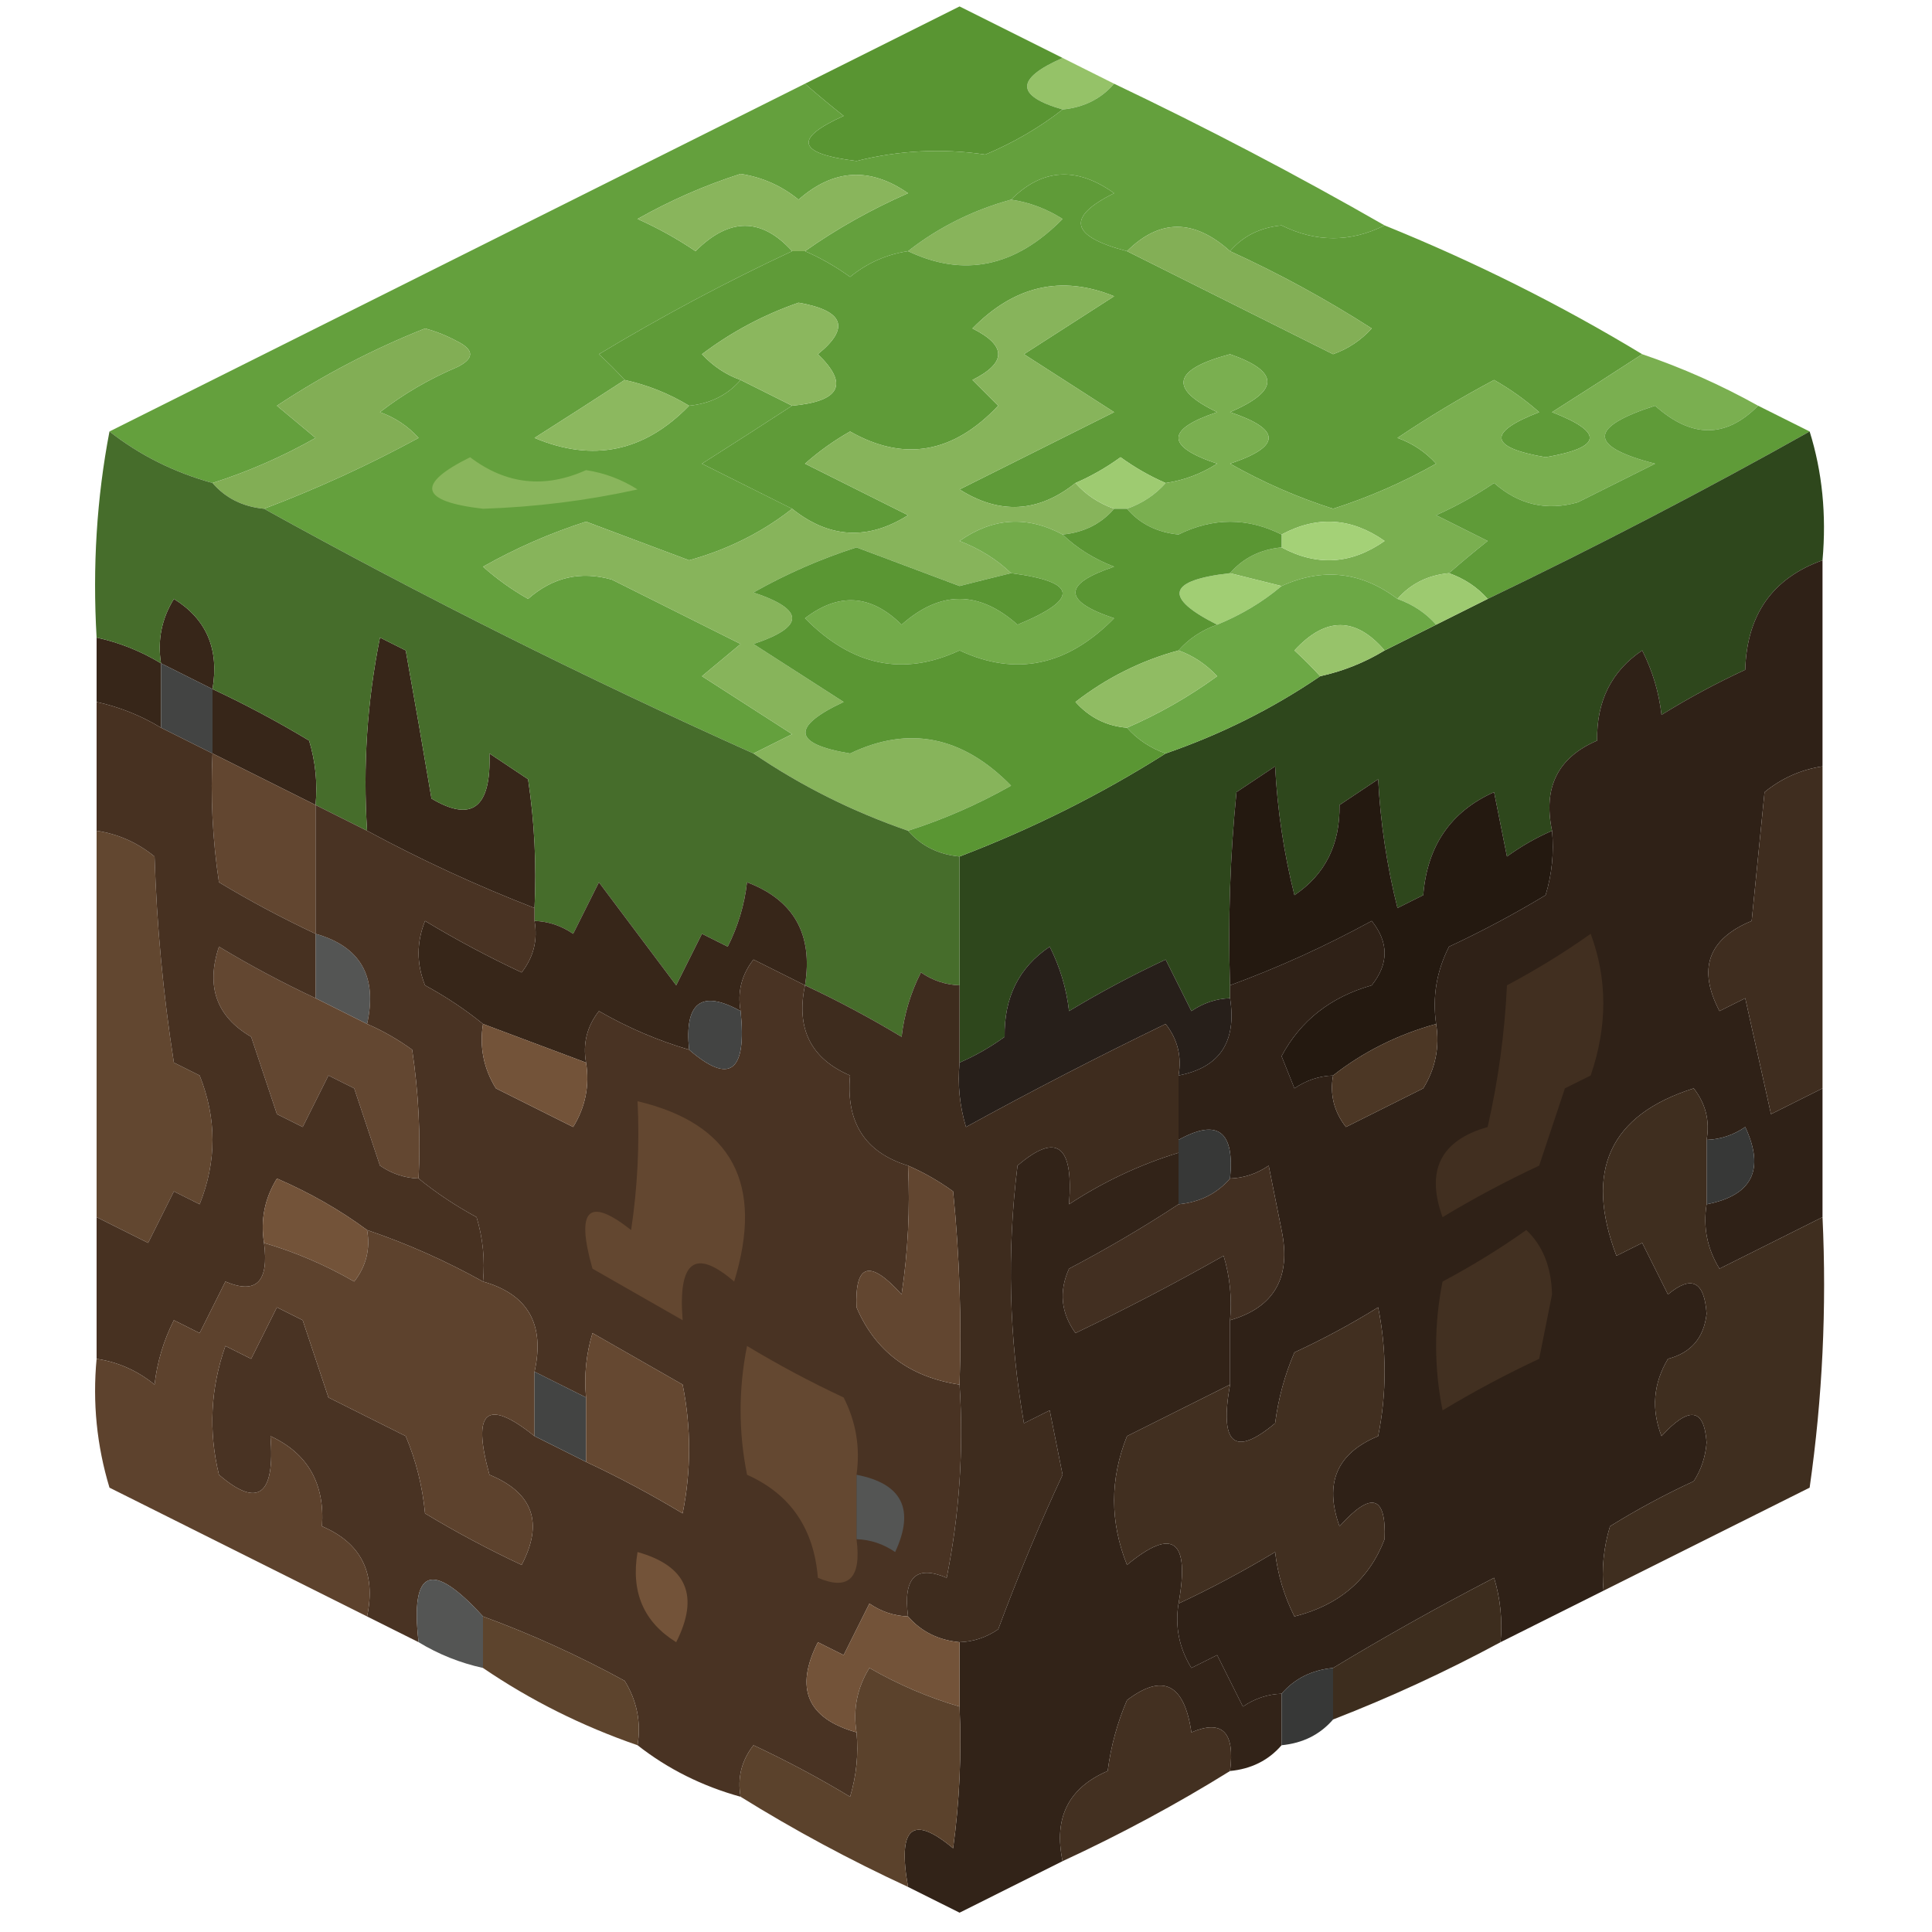 <?xml version="1.0" encoding="UTF-8"?>
<!DOCTYPE svg PUBLIC "-//W3C//DTD SVG 1.1//EN" "http://www.w3.org/Graphics/SVG/1.1/DTD/svg11.dtd">
<svg xmlns="http://www.w3.org/2000/svg" version="1.1" width="150px" height="150px" style="shape-rendering:geometricPrecision; text-rendering:geometricPrecision; image-rendering:optimizeQuality; fill-rule:evenodd; clip-rule:evenodd" xmlns:xlink="http://www.w3.org/1999/xlink">
<g><path style="opacity:1" fill="#95c268" d="M 82.5,4.5 C 83.833,5.167 85.167,5.833 86.5,6.5C 85.486,7.674 84.153,8.34 82.5,8.5C 78.832,7.443 78.832,6.109 82.5,4.5 Z"/></g>
<g><path style="opacity:1" fill="#599532" d="M 82.5,4.5 C 78.832,6.109 78.832,7.443 82.5,8.5C 80.727,9.892 78.727,11.059 76.5,12C 73.15,11.501 69.817,11.668 66.5,12.5C 61.904,11.938 61.57,10.771 65.5,9C 64.429,8.148 63.429,7.315 62.5,6.5C 66.473,4.513 70.473,2.513 74.5,0.5C 77.193,1.847 79.86,3.18 82.5,4.5 Z"/></g>
<g><path style="opacity:1" fill="#88b45b" d="M 78.5,15.5 C 79.922,15.709 81.255,16.209 82.5,17C 78.832,20.73 74.832,21.564 70.5,19.5C 72.849,17.659 75.515,16.326 78.5,15.5 Z"/></g>
<g><path style="opacity:1" fill="#64a03d" d="M 62.5,6.5 C 63.429,7.315 64.429,8.148 65.5,9C 61.57,10.771 61.904,11.938 66.5,12.5C 69.817,11.668 73.15,11.501 76.5,12C 78.727,11.059 80.727,9.892 82.5,8.5C 84.153,8.34 85.486,7.674 86.5,6.5C 93.692,9.928 100.692,13.595 107.5,17.5C 104.853,18.824 102.186,18.824 99.5,17.5C 97.829,17.668 96.496,18.335 95.5,19.5C 92.704,16.982 90.037,16.982 87.5,19.5C 83.089,18.353 82.755,16.853 86.5,15C 83.587,12.909 80.92,13.076 78.5,15.5C 75.515,16.326 72.849,17.659 70.5,19.5C 68.83,19.751 67.33,20.418 66,21.5C 64.887,20.695 63.721,20.028 62.5,19.5C 64.942,17.774 67.609,16.274 70.5,15C 67.54,12.948 64.707,13.114 62,15.5C 60.687,14.427 59.187,13.761 57.5,13.5C 54.721,14.389 52.055,15.556 49.5,17C 51.081,17.706 52.581,18.54 54,19.5C 56.623,16.876 59.123,16.876 61.5,19.5C 56.368,21.899 51.368,24.566 46.5,27.5C 47.243,28.182 47.909,28.849 48.5,29.5C 46.231,30.976 43.898,32.476 41.5,34C 46.035,35.908 50.035,35.074 53.5,31.5C 55.153,31.34 56.486,30.674 57.5,29.5C 58.833,30.167 60.167,30.833 61.5,31.5C 59.231,32.976 56.898,34.476 54.5,36C 56.86,37.18 59.193,38.347 61.5,39.5C 59.169,41.333 56.502,42.666 53.5,43.5C 50.833,42.5 48.167,41.5 45.5,40.5C 42.721,41.389 40.055,42.556 37.5,44C 38.579,44.956 39.745,45.789 41,46.5C 42.913,44.813 45.08,44.313 47.5,45C 50.833,46.667 54.167,48.333 57.5,50C 56.5,50.833 55.5,51.667 54.5,52.5C 56.833,54 59.167,55.5 61.5,57C 60.473,57.513 59.473,58.013 58.5,58.5C 45.516,52.675 32.849,46.341 20.5,39.5C 24.598,37.952 28.598,36.119 32.5,34C 31.672,33.085 30.672,32.419 29.5,32C 31.336,30.581 33.336,29.414 35.5,28.5C 36.833,27.833 36.833,27.167 35.5,26.5C 34.706,26.069 33.873,25.735 33,25.5C 28.946,27.11 25.113,29.11 21.5,31.5C 22.5,32.333 23.5,33.167 24.5,34C 21.929,35.454 19.262,36.62 16.5,37.5C 13.515,36.674 10.848,35.341 8.5,33.5C 26.5,24.5 44.5,15.5 62.5,6.5 Z"/></g>
<g><path style="opacity:1" fill="#89b55c" d="M 62.5,19.5 C 62.167,19.5 61.833,19.5 61.5,19.5C 59.123,16.876 56.623,16.876 54,19.5C 52.581,18.54 51.081,17.706 49.5,17C 52.055,15.556 54.721,14.389 57.5,13.5C 59.187,13.761 60.687,14.427 62,15.5C 64.707,13.114 67.54,12.948 70.5,15C 67.609,16.274 64.942,17.774 62.5,19.5 Z"/></g>
<g><path style="opacity:1" fill="#82ae55" d="M 20.5,39.5 C 18.847,39.34 17.514,38.674 16.5,37.5C 19.262,36.62 21.929,35.454 24.5,34C 23.5,33.167 22.5,32.333 21.5,31.5C 25.113,29.11 28.946,27.11 33,25.5C 33.873,25.735 34.706,26.069 35.5,26.5C 36.833,27.167 36.833,27.833 35.5,28.5C 33.336,29.414 31.336,30.581 29.5,32C 30.672,32.419 31.672,33.085 32.5,34C 28.598,36.119 24.598,37.952 20.5,39.5 Z"/></g>
<g><path style="opacity:1" fill="#5f9b38" d="M 87.5,19.5 C 92.807,22.153 98.14,24.82 103.5,27.5C 104.672,27.081 105.672,26.415 106.5,25.5C 102.966,23.234 99.3,21.234 95.5,19.5C 96.496,18.335 97.829,17.668 99.5,17.5C 102.186,18.824 104.853,18.824 107.5,17.5C 114.484,20.326 121.151,23.659 127.5,27.5C 125.231,28.976 122.898,30.476 120.5,32C 124.564,33.575 124.397,34.742 120,35.5C 115.603,34.742 115.436,33.575 119.5,32C 118.421,31.044 117.255,30.211 116,29.5C 113.417,30.874 110.917,32.374 108.5,34C 109.672,34.419 110.672,35.085 111.5,36C 108.945,37.444 106.279,38.611 103.5,39.5C 100.721,38.611 98.055,37.444 95.5,36C 99.5,34.667 99.5,33.333 95.5,32C 99.361,30.343 99.361,28.843 95.5,27.5C 91.047,28.682 90.714,30.182 94.5,32C 90.5,33.333 90.5,34.667 94.5,36C 93.255,36.791 91.922,37.291 90.5,37.5C 89.279,36.972 88.113,36.305 87,35.5C 85.887,36.305 84.721,36.972 83.5,37.5C 80.616,39.805 77.616,39.971 74.5,38C 78.5,36 82.5,34 86.5,32C 84.167,30.5 81.833,29 79.5,27.5C 81.833,26 84.167,24.5 86.5,23C 82.422,21.339 78.755,22.172 75.5,25.5C 78.167,26.833 78.167,28.167 75.5,29.5C 76.167,30.167 76.833,30.833 77.5,31.5C 74.008,35.209 70.175,35.876 66,33.5C 64.745,34.211 63.579,35.044 62.5,36C 65.167,37.333 67.833,38.667 70.5,40C 67.384,41.971 64.384,41.805 61.5,39.5C 59.193,38.347 56.86,37.18 54.5,36C 56.898,34.476 59.231,32.976 61.5,31.5C 65.25,31.159 65.916,29.826 63.5,27.5C 66.025,25.451 65.525,24.117 62,23.5C 59.278,24.444 56.778,25.777 54.5,27.5C 55.357,28.425 56.357,29.092 57.5,29.5C 56.486,30.674 55.153,31.34 53.5,31.5C 51.95,30.559 50.284,29.892 48.5,29.5C 47.909,28.849 47.243,28.182 46.5,27.5C 51.368,24.566 56.368,21.899 61.5,19.5C 61.833,19.5 62.167,19.5 62.5,19.5C 63.721,20.028 64.887,20.695 66,21.5C 67.33,20.418 68.83,19.751 70.5,19.5C 74.832,21.564 78.832,20.73 82.5,17C 81.255,16.209 79.922,15.709 78.5,15.5C 80.92,13.076 83.587,12.909 86.5,15C 82.755,16.853 83.089,18.353 87.5,19.5 Z"/></g>
<g><path style="opacity:1" fill="#8bb75e" d="M 61.5,31.5 C 60.167,30.833 58.833,30.167 57.5,29.5C 56.357,29.092 55.357,28.425 54.5,27.5C 56.778,25.777 59.278,24.444 62,23.5C 65.525,24.117 66.025,25.451 63.5,27.5C 65.916,29.826 65.25,31.159 61.5,31.5 Z"/></g>
<g><path style="opacity:1" fill="#83af56" d="M 95.5,19.5 C 99.3,21.234 102.966,23.234 106.5,25.5C 105.672,26.415 104.672,27.081 103.5,27.5C 98.14,24.82 92.807,22.153 87.5,19.5C 90.037,16.982 92.704,16.982 95.5,19.5 Z"/></g>
<g><path style="opacity:1" fill="#8cb85f" d="M 48.5,29.5 C 50.284,29.892 51.95,30.559 53.5,31.5C 50.035,35.074 46.035,35.908 41.5,34C 43.898,32.476 46.231,30.976 48.5,29.5 Z"/></g>
<g><path style="opacity:1" fill="#87b45b" d="M 83.5,37.5 C 84.29,38.401 85.29,39.068 86.5,39.5C 85.486,40.674 84.153,41.34 82.5,41.5C 79.745,40.02 77.078,40.187 74.5,42C 76.066,42.608 77.4,43.441 78.5,44.5C 77.183,44.821 75.849,45.154 74.5,45.5C 71.833,44.5 69.167,43.5 66.5,42.5C 63.721,43.389 61.055,44.556 58.5,46C 62.5,47.333 62.5,48.667 58.5,50C 60.833,51.5 63.167,53 65.5,54.5C 61.393,56.429 61.56,57.763 66,58.5C 70.561,56.315 74.728,57.148 78.5,61C 75.929,62.454 73.262,63.62 70.5,64.5C 66.182,63.008 62.182,61.008 58.5,58.5C 59.473,58.013 60.473,57.513 61.5,57C 59.167,55.5 56.833,54 54.5,52.5C 55.5,51.667 56.5,50.833 57.5,50C 54.167,48.333 50.833,46.667 47.5,45C 45.08,44.313 42.913,44.813 41,46.5C 39.745,45.789 38.579,44.956 37.5,44C 40.055,42.556 42.721,41.389 45.5,40.5C 48.167,41.5 50.833,42.5 53.5,43.5C 56.502,42.666 59.169,41.333 61.5,39.5C 64.384,41.805 67.384,41.971 70.5,40C 67.833,38.667 65.167,37.333 62.5,36C 63.579,35.044 64.745,34.211 66,33.5C 70.175,35.876 74.008,35.209 77.5,31.5C 76.833,30.833 76.167,30.167 75.5,29.5C 78.167,28.167 78.167,26.833 75.5,25.5C 78.755,22.172 82.422,21.339 86.5,23C 84.167,24.5 81.833,26 79.5,27.5C 81.833,29 84.167,30.5 86.5,32C 82.5,34 78.5,36 74.5,38C 77.616,39.971 80.616,39.805 83.5,37.5 Z"/></g>
<g><path style="opacity:1" fill="#9ecb71" d="M 90.5,37.5 C 89.71,38.401 88.71,39.068 87.5,39.5C 87.167,39.5 86.833,39.5 86.5,39.5C 85.29,39.068 84.29,38.401 83.5,37.5C 84.721,36.972 85.887,36.305 87,35.5C 88.113,36.305 89.279,36.972 90.5,37.5 Z"/></g>
<g><path style="opacity:1" fill="#7aaf50" d="M 127.5,27.5 C 130.622,28.561 133.622,29.895 136.5,31.5C 133.997,34.038 131.33,34.038 128.5,31.5C 123.306,33.169 123.306,34.669 128.5,36C 126.5,37 124.5,38 122.5,39C 120.08,39.687 117.913,39.187 116,37.5C 114.581,38.46 113.081,39.294 111.5,40C 112.833,40.667 114.167,41.333 115.5,42C 114.429,42.852 113.429,43.685 112.5,44.5C 110.847,44.66 109.514,45.326 108.5,46.5C 105.694,44.381 102.694,44.048 99.5,45.5C 98.167,45.167 96.833,44.833 95.5,44.5C 96.514,43.326 97.847,42.66 99.5,42.5C 102.255,43.98 104.922,43.813 107.5,42C 104.922,40.187 102.255,40.02 99.5,41.5C 96.853,40.176 94.186,40.176 91.5,41.5C 89.829,41.332 88.496,40.665 87.5,39.5C 88.71,39.068 89.71,38.401 90.5,37.5C 91.922,37.291 93.255,36.791 94.5,36C 90.5,34.667 90.5,33.333 94.5,32C 90.714,30.182 91.047,28.682 95.5,27.5C 99.361,28.843 99.361,30.343 95.5,32C 99.5,33.333 99.5,34.667 95.5,36C 98.055,37.444 100.721,38.611 103.5,39.5C 106.279,38.611 108.945,37.444 111.5,36C 110.672,35.085 109.672,34.419 108.5,34C 110.917,32.374 113.417,30.874 116,29.5C 117.255,30.211 118.421,31.044 119.5,32C 115.436,33.575 115.603,34.742 120,35.5C 124.397,34.742 124.564,33.575 120.5,32C 122.898,30.476 125.231,28.976 127.5,27.5 Z"/></g>
<g><path style="opacity:1" fill="#89b55c" d="M 36.5,35.5 C 39.286,37.611 42.286,37.945 45.5,36.5C 46.938,36.719 48.271,37.219 49.5,38C 45.58,38.866 41.58,39.366 37.5,39.5C 32.599,38.931 32.266,37.597 36.5,35.5 Z"/></g>
<g><path style="opacity:1" fill="#5f9b38" d="M 136.5,31.5 C 137.833,32.167 139.167,32.833 140.5,33.5C 132.358,38.072 124.025,42.405 115.5,46.5C 114.71,45.599 113.71,44.932 112.5,44.5C 113.429,43.685 114.429,42.852 115.5,42C 114.167,41.333 112.833,40.667 111.5,40C 113.081,39.294 114.581,38.46 116,37.5C 117.913,39.187 120.08,39.687 122.5,39C 124.5,38 126.5,37 128.5,36C 123.306,34.669 123.306,33.169 128.5,31.5C 131.33,34.038 133.997,34.038 136.5,31.5 Z"/></g>
<g><path style="opacity:1" fill="#a4d177" d="M 99.5,42.5 C 99.5,42.167 99.5,41.833 99.5,41.5C 102.255,40.02 104.922,40.187 107.5,42C 104.922,43.813 102.255,43.98 99.5,42.5 Z"/></g>
<g><path style="opacity:1" fill="#2e471c" d="M 140.5,33.5 C 141.479,36.625 141.813,39.958 141.5,43.5C 137.624,44.886 135.624,47.719 135.5,52C 133.254,53.039 131.087,54.206 129,55.5C 128.798,53.744 128.298,52.078 127.5,50.5C 125.119,52.098 123.952,54.431 124,57.5C 120.956,58.803 119.789,61.136 120.5,64.5C 119.279,65.028 118.113,65.695 117,66.5C 116.667,64.833 116.333,63.167 116,61.5C 112.642,63 110.809,65.666 110.5,69.5C 109.833,69.833 109.167,70.167 108.5,70.5C 107.676,67.215 107.176,63.882 107,60.5C 106,61.167 105,61.833 104,62.5C 104.048,65.569 102.881,67.902 100.5,69.5C 99.676,66.215 99.176,62.882 99,59.5C 98,60.167 97,60.833 96,61.5C 95.501,66.489 95.334,71.489 95.5,76.5C 95.5,76.833 95.5,77.167 95.5,77.5C 94.417,77.539 93.417,77.873 92.5,78.5C 91.833,77.167 91.167,75.833 90.5,74.5C 87.921,75.706 85.421,77.039 83,78.5C 82.798,76.744 82.298,75.078 81.5,73.5C 79.119,75.098 77.952,77.431 78,80.5C 76.887,81.305 75.721,81.972 74.5,82.5C 74.5,80.5 74.5,78.5 74.5,76.5C 74.5,73.167 74.5,69.833 74.5,66.5C 80.151,64.341 85.484,61.675 90.5,58.5C 94.818,57.008 98.818,55.008 102.5,52.5C 104.284,52.108 105.95,51.441 107.5,50.5C 108.833,49.833 110.167,49.167 111.5,48.5C 112.833,47.833 114.167,47.167 115.5,46.5C 124.025,42.405 132.358,38.072 140.5,33.5 Z"/></g>
<g><path style="opacity:1" fill="#a1ce74" d="M 95.5,44.5 C 96.833,44.833 98.167,45.167 99.5,45.5C 98.035,46.737 96.368,47.737 94.5,48.5C 90.299,46.388 90.633,45.055 95.5,44.5 Z"/></g>
<g><path style="opacity:1" fill="#9dca70" d="M 112.5,44.5 C 113.71,44.932 114.71,45.599 115.5,46.5C 114.167,47.167 112.833,47.833 111.5,48.5C 110.71,47.599 109.71,46.932 108.5,46.5C 109.514,45.326 110.847,44.66 112.5,44.5 Z"/></g>
<g><path style="opacity:1" fill="#372619" d="M 16.5,53.5 C 15.167,52.833 13.833,52.167 12.5,51.5C 12.215,49.712 12.548,48.045 13.5,46.5C 16.029,48.062 17.029,50.396 16.5,53.5 Z"/></g>
<g><path style="opacity:1" fill="#73ab4a" d="M 82.5,41.5 C 83.6,42.559 84.934,43.392 86.5,44C 82.5,45.333 82.5,46.667 86.5,48C 82.86,51.708 78.86,52.542 74.5,50.5C 70.14,52.542 66.14,51.708 62.5,48C 65.127,45.983 67.627,46.15 70,48.5C 73,45.833 76,45.833 79,48.5C 83.832,46.506 83.666,45.173 78.5,44.5C 77.4,43.441 76.066,42.608 74.5,42C 77.078,40.187 79.745,40.02 82.5,41.5 Z"/></g>
<g><path style="opacity:1" fill="#6ca845" d="M 108.5,46.5 C 109.71,46.932 110.71,47.599 111.5,48.5C 110.167,49.167 108.833,49.833 107.5,50.5C 105.247,47.876 102.913,47.876 100.5,50.5C 101.243,51.182 101.909,51.849 102.5,52.5C 98.818,55.008 94.818,57.008 90.5,58.5C 89.29,58.068 88.29,57.401 87.5,56.5C 89.969,55.431 92.302,54.098 94.5,52.5C 93.643,51.575 92.643,50.908 91.5,50.5C 92.29,49.599 93.29,48.932 94.5,48.5C 96.368,47.737 98.035,46.737 99.5,45.5C 102.694,44.048 105.694,44.381 108.5,46.5 Z"/></g>
<g><path style="opacity:1" fill="#97c36a" d="M 107.5,50.5 C 105.95,51.441 104.284,52.108 102.5,52.5C 101.909,51.849 101.243,51.182 100.5,50.5C 102.913,47.876 105.247,47.876 107.5,50.5 Z"/></g>
<g><path style="opacity:1" fill="#372619" d="M 7.5,49.5 C 9.284,49.892 10.95,50.559 12.5,51.5C 12.5,53.167 12.5,54.833 12.5,56.5C 10.95,55.559 9.284,54.892 7.5,54.5C 7.5,52.833 7.5,51.167 7.5,49.5 Z"/></g>
<g><path style="opacity:1" fill="#372619" d="M 41.5,70.5 C 37.042,68.771 32.709,66.771 28.5,64.5C 28.172,59.456 28.506,54.456 29.5,49.5C 30.167,49.833 30.833,50.167 31.5,50.5C 32.197,54.377 32.864,58.21 33.5,62C 36.644,63.875 38.144,62.708 38,58.5C 39,59.167 40,59.833 41,60.5C 41.498,63.817 41.665,67.15 41.5,70.5 Z"/></g>
<g><path style="opacity:1" fill="#434443" d="M 12.5,51.5 C 13.833,52.167 15.167,52.833 16.5,53.5C 16.5,55.167 16.5,56.833 16.5,58.5C 15.167,57.833 13.833,57.167 12.5,56.5C 12.5,54.833 12.5,53.167 12.5,51.5 Z"/></g>
<g><path style="opacity:1" fill="#5a9633" d="M 86.5,39.5 C 86.833,39.5 87.167,39.5 87.5,39.5C 88.496,40.665 89.829,41.332 91.5,41.5C 94.186,40.176 96.853,40.176 99.5,41.5C 99.5,41.833 99.5,42.167 99.5,42.5C 97.847,42.66 96.514,43.326 95.5,44.5C 90.633,45.055 90.299,46.388 94.5,48.5C 93.29,48.932 92.29,49.599 91.5,50.5C 88.577,51.295 85.91,52.628 83.5,54.5C 84.577,55.705 85.91,56.372 87.5,56.5C 88.29,57.401 89.29,58.068 90.5,58.5C 85.484,61.675 80.151,64.341 74.5,66.5C 72.847,66.34 71.514,65.674 70.5,64.5C 73.262,63.62 75.929,62.454 78.5,61C 74.728,57.148 70.561,56.315 66,58.5C 61.56,57.763 61.393,56.429 65.5,54.5C 63.167,53 60.833,51.5 58.5,50C 62.5,48.667 62.5,47.333 58.5,46C 61.055,44.556 63.721,43.389 66.5,42.5C 69.167,43.5 71.833,44.5 74.5,45.5C 75.849,45.154 77.183,44.821 78.5,44.5C 83.666,45.173 83.832,46.506 79,48.5C 76,45.833 73,45.833 70,48.5C 67.627,46.15 65.127,45.983 62.5,48C 66.14,51.708 70.14,52.542 74.5,50.5C 78.86,52.542 82.86,51.708 86.5,48C 82.5,46.667 82.5,45.333 86.5,44C 84.934,43.392 83.6,42.559 82.5,41.5C 84.153,41.34 85.486,40.674 86.5,39.5 Z"/></g>
<g><path style="opacity:1" fill="#90bc63" d="M 91.5,50.5 C 92.643,50.908 93.643,51.575 94.5,52.5C 92.302,54.098 89.969,55.431 87.5,56.5C 85.91,56.372 84.577,55.705 83.5,54.5C 85.91,52.628 88.577,51.295 91.5,50.5 Z"/></g>
<g><path style="opacity:1" fill="#372619" d="M 16.5,53.5 C 19.052,54.694 21.552,56.027 24,57.5C 24.494,59.134 24.66,60.801 24.5,62.5C 21.833,61.167 19.167,59.833 16.5,58.5C 16.5,56.833 16.5,55.167 16.5,53.5 Z"/></g>
<g><path style="opacity:1" fill="#2f2117" d="M 141.5,43.5 C 141.5,48.833 141.5,54.167 141.5,59.5C 139.83,59.751 138.33,60.418 137,61.5C 136.667,64.833 136.333,68.167 136,71.5C 132.619,72.892 131.786,75.225 133.5,78.5C 134.167,78.167 134.833,77.833 135.5,77.5C 136.167,80.5 136.833,83.5 137.5,86.5C 138.86,85.82 140.193,85.153 141.5,84.5C 141.5,87.833 141.5,91.167 141.5,94.5C 138.86,95.82 136.193,97.153 133.5,98.5C 132.548,96.955 132.215,95.288 132.5,93.5C 136.042,92.817 137.042,90.817 135.5,87.5C 134.583,88.127 133.583,88.461 132.5,88.5C 132.762,87.022 132.429,85.689 131.5,84.5C 124.994,86.553 122.994,90.887 125.5,97.5C 126.167,97.167 126.833,96.833 127.5,96.5C 128.167,97.833 128.833,99.167 129.5,100.5C 131.33,98.973 132.33,99.473 132.5,102C 132.291,103.871 131.291,105.038 129.5,105.5C 128.359,107.421 128.192,109.421 129,111.5C 131.15,109.148 132.316,109.315 132.5,112C 132.415,113.107 132.081,114.107 131.5,115C 129.254,116.039 127.087,117.206 125,118.5C 124.506,120.134 124.34,121.801 124.5,123.5C 121.833,124.833 119.167,126.167 116.5,127.5C 116.66,125.801 116.494,124.134 116,122.5C 111.69,124.734 107.524,127.068 103.5,129.5C 101.847,129.66 100.514,130.326 99.5,131.5C 98.417,131.539 97.417,131.873 96.5,132.5C 95.833,131.167 95.167,129.833 94.5,128.5C 93.833,128.833 93.167,129.167 92.5,129.5C 91.548,127.955 91.215,126.288 91.5,124.5C 94.052,123.307 96.552,121.973 99,120.5C 99.202,122.256 99.702,123.922 100.5,125.5C 103.968,124.63 106.302,122.63 107.5,119.5C 107.633,116.093 106.466,115.76 104,118.5C 102.794,115.153 103.794,112.82 107,111.5C 107.667,108.167 107.667,104.833 107,101.5C 104.913,102.794 102.746,103.961 100.5,105C 99.751,106.734 99.251,108.567 99,110.5C 95.836,113.145 94.669,112.145 95.5,107.5C 95.5,105.833 95.5,104.167 95.5,102.5C 98.935,101.511 100.268,99.178 99.5,95.5C 99.167,93.833 98.833,92.167 98.5,90.5C 97.583,91.127 96.583,91.461 95.5,91.5C 95.87,87.814 94.537,86.814 91.5,88.5C 91.5,86.833 91.5,85.167 91.5,83.5C 94.697,82.888 96.031,80.888 95.5,77.5C 95.5,77.167 95.5,76.833 95.5,76.5C 99.264,75.119 102.931,73.453 106.5,71.5C 107.833,73.167 107.833,74.833 106.5,76.5C 103.305,77.409 100.971,79.242 99.5,82C 99.833,82.833 100.167,83.667 100.5,84.5C 101.417,83.873 102.417,83.539 103.5,83.5C 103.238,84.978 103.571,86.311 104.5,87.5C 106.5,86.5 108.5,85.5 110.5,84.5C 111.452,82.955 111.785,81.288 111.5,79.5C 111.201,77.396 111.534,75.396 112.5,73.5C 115.079,72.294 117.579,70.961 120,69.5C 120.494,67.866 120.66,66.199 120.5,64.5C 119.789,61.136 120.956,58.803 124,57.5C 123.952,54.431 125.119,52.098 127.5,50.5C 128.298,52.078 128.798,53.744 129,55.5C 131.087,54.206 133.254,53.039 135.5,52C 135.624,47.719 137.624,44.886 141.5,43.5 Z"/></g>
<g><path style="opacity:1" fill="#466d2b" d="M 8.5,33.5 C 10.848,35.341 13.515,36.674 16.5,37.5C 17.514,38.674 18.847,39.34 20.5,39.5C 32.849,46.341 45.516,52.675 58.5,58.5C 62.182,61.008 66.182,63.008 70.5,64.5C 71.514,65.674 72.847,66.34 74.5,66.5C 74.5,69.833 74.5,73.167 74.5,76.5C 73.417,76.461 72.417,76.127 71.5,75.5C 70.702,77.078 70.202,78.744 70,80.5C 67.552,79.027 65.052,77.694 62.5,76.5C 63.138,72.545 61.638,69.878 58,68.5C 57.798,70.256 57.298,71.922 56.5,73.5C 55.833,73.167 55.167,72.833 54.5,72.5C 53.833,73.833 53.167,75.167 52.5,76.5C 50.5,73.833 48.5,71.167 46.5,68.5C 45.833,69.833 45.167,71.167 44.5,72.5C 43.583,71.873 42.583,71.539 41.5,71.5C 41.5,71.167 41.5,70.833 41.5,70.5C 41.665,67.15 41.498,63.817 41,60.5C 40,59.833 39,59.167 38,58.5C 38.144,62.708 36.644,63.875 33.5,62C 32.864,58.21 32.197,54.377 31.5,50.5C 30.833,50.167 30.167,49.833 29.5,49.5C 28.506,54.456 28.172,59.456 28.5,64.5C 27.167,63.833 25.833,63.167 24.5,62.5C 24.66,60.801 24.494,59.134 24,57.5C 21.552,56.027 19.052,54.694 16.5,53.5C 17.029,50.396 16.029,48.062 13.5,46.5C 12.548,48.045 12.215,49.712 12.5,51.5C 10.95,50.559 9.284,49.892 7.5,49.5C 7.179,43.974 7.512,38.641 8.5,33.5 Z"/></g>
<g><path style="opacity:1" fill="#624630" d="M 16.5,58.5 C 19.167,59.833 21.833,61.167 24.5,62.5C 24.5,65.833 24.5,69.167 24.5,72.5C 21.948,71.306 19.448,69.973 17,68.5C 16.502,65.183 16.335,61.85 16.5,58.5 Z"/></g>
<g><path style="opacity:1" fill="#241910" d="M 120.5,64.5 C 120.66,66.199 120.494,67.866 120,69.5C 117.579,70.961 115.079,72.294 112.5,73.5C 111.534,75.396 111.201,77.396 111.5,79.5C 108.515,80.326 105.849,81.659 103.5,83.5C 102.417,83.539 101.417,83.873 100.5,84.5C 100.167,83.667 99.833,82.833 99.5,82C 100.971,79.242 103.305,77.409 106.5,76.5C 107.833,74.833 107.833,73.167 106.5,71.5C 102.931,73.453 99.264,75.119 95.5,76.5C 95.334,71.489 95.501,66.489 96,61.5C 97,60.833 98,60.167 99,59.5C 99.176,62.882 99.676,66.215 100.5,69.5C 102.881,67.902 104.048,65.569 104,62.5C 105,61.833 106,61.167 107,60.5C 107.176,63.882 107.676,67.215 108.5,70.5C 109.167,70.167 109.833,69.833 110.5,69.5C 110.809,65.666 112.642,63 116,61.5C 116.333,63.167 116.667,64.833 117,66.5C 118.113,65.695 119.279,65.028 120.5,64.5 Z"/></g>
<g><path style="opacity:1" fill="#3f2d1f" d="M 141.5,59.5 C 141.5,67.833 141.5,76.167 141.5,84.5C 140.193,85.153 138.86,85.82 137.5,86.5C 136.833,83.5 136.167,80.5 135.5,77.5C 134.833,77.833 134.167,78.167 133.5,78.5C 131.786,75.225 132.619,72.892 136,71.5C 136.333,68.167 136.667,64.833 137,61.5C 138.33,60.418 139.83,59.751 141.5,59.5 Z"/></g>
<g><path style="opacity:1" fill="#372619" d="M 62.5,76.5 C 61.193,75.847 59.86,75.18 58.5,74.5C 57.571,75.689 57.238,77.022 57.5,78.5C 54.463,76.814 53.13,77.814 53.5,81.5C 51.072,80.788 48.739,79.788 46.5,78.5C 45.571,79.689 45.238,81.022 45.5,82.5C 42.833,81.5 40.167,80.5 37.5,79.5C 36.152,78.399 34.652,77.399 33,76.5C 32.333,74.833 32.333,73.167 33,71.5C 35.421,72.961 37.921,74.294 40.5,75.5C 41.429,74.311 41.762,72.978 41.5,71.5C 42.583,71.539 43.583,71.873 44.5,72.5C 45.167,71.167 45.833,69.833 46.5,68.5C 48.5,71.167 50.5,73.833 52.5,76.5C 53.167,75.167 53.833,73.833 54.5,72.5C 55.167,72.833 55.833,73.167 56.5,73.5C 57.298,71.922 57.798,70.256 58,68.5C 61.638,69.878 63.138,72.545 62.5,76.5 Z"/></g>
<g><path style="opacity:1" fill="#545554" d="M 24.5,72.5 C 27.987,73.483 29.32,75.817 28.5,79.5C 27.167,78.833 25.833,78.167 24.5,77.5C 24.5,75.833 24.5,74.167 24.5,72.5 Z"/></g>
<g><path style="opacity:1" fill="#624730" d="M 7.5,64.5 C 9.17,64.751 10.67,65.418 12,66.5C 12.171,71.864 12.671,77.198 13.5,82.5C 14.167,82.833 14.833,83.167 15.5,83.5C 16.833,86.833 16.833,90.167 15.5,93.5C 14.833,93.167 14.167,92.833 13.5,92.5C 12.833,93.833 12.167,95.167 11.5,96.5C 10.14,95.82 8.807,95.153 7.5,94.5C 7.5,84.5 7.5,74.5 7.5,64.5 Z"/></g>
<g><path style="opacity:1" fill="#493323" d="M 24.5,62.5 C 25.833,63.167 27.167,63.833 28.5,64.5C 32.709,66.771 37.042,68.771 41.5,70.5C 41.5,70.833 41.5,71.167 41.5,71.5C 41.762,72.978 41.429,74.311 40.5,75.5C 37.921,74.294 35.421,72.961 33,71.5C 32.333,73.167 32.333,74.833 33,76.5C 34.652,77.399 36.152,78.399 37.5,79.5C 37.215,81.288 37.548,82.955 38.5,84.5C 40.5,85.5 42.5,86.5 44.5,87.5C 45.452,85.955 45.785,84.288 45.5,82.5C 45.238,81.022 45.571,79.689 46.5,78.5C 48.739,79.788 51.072,80.788 53.5,81.5C 56.657,84.236 57.991,83.236 57.5,78.5C 57.238,77.022 57.571,75.689 58.5,74.5C 59.86,75.18 61.193,75.847 62.5,76.5C 61.789,79.864 62.956,82.197 66,83.5C 65.664,87.144 67.164,89.477 70.5,90.5C 70.665,93.85 70.498,97.183 70,100.5C 67.534,97.76 66.367,98.093 66.5,101.5C 67.958,104.916 70.625,106.916 74.5,107.5C 74.828,112.544 74.494,117.544 73.5,122.5C 71.105,121.477 70.105,122.477 70.5,125.5C 69.417,125.461 68.417,125.127 67.5,124.5C 66.833,125.833 66.167,127.167 65.5,128.5C 64.833,128.167 64.167,127.833 63.5,127.5C 61.68,131.094 62.68,133.428 66.5,134.5C 66.66,136.199 66.493,137.866 66,139.5C 63.579,138.039 61.079,136.706 58.5,135.5C 57.571,136.689 57.238,138.022 57.5,139.5C 54.515,138.674 51.849,137.341 49.5,135.5C 49.785,133.712 49.452,132.045 48.5,130.5C 44.931,128.547 41.264,126.881 37.5,125.5C 33.508,121.111 31.841,121.778 32.5,127.5C 31.167,126.833 29.833,126.167 28.5,125.5C 29.211,122.136 28.044,119.803 25,118.5C 25.225,115.175 23.892,112.842 21,111.5C 21.365,116.108 20.031,117.108 17,114.5C 16.176,111.118 16.343,107.784 17.5,104.5C 18.167,104.833 18.833,105.167 19.5,105.5C 20.167,104.167 20.833,102.833 21.5,101.5C 22.167,101.833 22.833,102.167 23.5,102.5C 24.167,104.5 24.833,106.5 25.5,108.5C 27.5,109.5 29.5,110.5 31.5,111.5C 32.308,113.423 32.808,115.423 33,117.5C 35.421,118.961 37.921,120.294 40.5,121.5C 42.215,118.225 41.381,115.892 38,114.5C 36.619,109.523 37.785,108.523 41.5,111.5C 42.833,112.167 44.167,112.833 45.5,113.5C 48.052,114.693 50.552,116.027 53,117.5C 53.667,114.167 53.667,110.833 53,107.5C 50.667,106.167 48.333,104.833 46,103.5C 45.507,105.134 45.34,106.801 45.5,108.5C 44.167,107.833 42.833,107.167 41.5,106.5C 42.32,102.817 40.987,100.483 37.5,99.5C 37.66,97.801 37.493,96.134 37,94.5C 35.348,93.601 33.848,92.601 32.5,91.5C 32.665,88.15 32.498,84.817 32,81.5C 30.887,80.695 29.721,80.028 28.5,79.5C 29.32,75.817 27.987,73.483 24.5,72.5C 24.5,69.167 24.5,65.833 24.5,62.5 Z"/></g>
<g><path style="opacity:1" fill="#634731" d="M 24.5,77.5 C 25.833,78.167 27.167,78.833 28.5,79.5C 29.721,80.028 30.887,80.695 32,81.5C 32.498,84.817 32.665,88.15 32.5,91.5C 31.417,91.461 30.417,91.127 29.5,90.5C 28.833,88.5 28.167,86.5 27.5,84.5C 26.833,84.167 26.167,83.833 25.5,83.5C 24.833,84.833 24.167,86.167 23.5,87.5C 22.833,87.167 22.167,86.833 21.5,86.5C 20.833,84.5 20.167,82.5 19.5,80.5C 16.807,78.927 15.974,76.593 17,73.5C 19.448,74.973 21.948,76.306 24.5,77.5 Z"/></g>
<g><path style="opacity:1" fill="#434443" d="M 57.5,78.5 C 57.991,83.236 56.657,84.236 53.5,81.5C 53.13,77.814 54.463,76.814 57.5,78.5 Z"/></g>
<g><path style="opacity:1" fill="#412f20" d="M 123.5,72.5 C 124.808,76.019 124.808,79.685 123.5,83.5C 122.833,83.833 122.167,84.167 121.5,84.5C 120.833,86.5 120.167,88.5 119.5,90.5C 116.921,91.706 114.421,93.039 112,94.5C 110.684,90.872 111.851,88.539 115.5,87.5C 116.325,83.878 116.825,80.211 117,76.5C 119.314,75.267 121.481,73.933 123.5,72.5 Z"/></g>
<g><path style="opacity:1" fill="#271f1a" d="M 95.5,77.5 C 96.031,80.888 94.697,82.888 91.5,83.5C 91.762,82.022 91.429,80.689 90.5,79.5C 85.255,82.039 80.088,84.706 75,87.5C 74.507,85.866 74.34,84.199 74.5,82.5C 75.721,81.972 76.887,81.305 78,80.5C 77.952,77.431 79.119,75.098 81.5,73.5C 82.298,75.078 82.798,76.744 83,78.5C 85.421,77.039 87.921,75.706 90.5,74.5C 91.167,75.833 91.833,77.167 92.5,78.5C 93.417,77.873 94.417,77.539 95.5,77.5 Z"/></g>
<g><path style="opacity:1" fill="#735339" d="M 37.5,79.5 C 40.167,80.5 42.833,81.5 45.5,82.5C 45.785,84.288 45.452,85.955 44.5,87.5C 42.5,86.5 40.5,85.5 38.5,84.5C 37.548,82.955 37.215,81.288 37.5,79.5 Z"/></g>
<g><path style="opacity:1" fill="#4c3725" d="M 111.5,79.5 C 111.785,81.288 111.452,82.955 110.5,84.5C 108.5,85.5 106.5,86.5 104.5,87.5C 103.571,86.311 103.238,84.978 103.5,83.5C 105.849,81.659 108.515,80.326 111.5,79.5 Z"/></g>
<g><path style="opacity:1" fill="#473121" d="M 7.5,54.5 C 9.284,54.892 10.95,55.559 12.5,56.5C 13.833,57.167 15.167,57.833 16.5,58.5C 16.335,61.85 16.502,65.183 17,68.5C 19.448,69.973 21.948,71.306 24.5,72.5C 24.5,74.167 24.5,75.833 24.5,77.5C 21.948,76.306 19.448,74.973 17,73.5C 15.974,76.593 16.807,78.927 19.5,80.5C 20.167,82.5 20.833,84.5 21.5,86.5C 22.167,86.833 22.833,87.167 23.5,87.5C 24.167,86.167 24.833,84.833 25.5,83.5C 26.167,83.833 26.833,84.167 27.5,84.5C 28.167,86.5 28.833,88.5 29.5,90.5C 30.417,91.127 31.417,91.461 32.5,91.5C 33.848,92.601 35.348,93.601 37,94.5C 37.493,96.134 37.66,97.801 37.5,99.5C 34.622,97.895 31.622,96.561 28.5,95.5C 26.392,93.941 24.059,92.608 21.5,91.5C 20.548,93.045 20.215,94.712 20.5,96.5C 20.895,99.522 19.895,100.523 17.5,99.5C 16.833,100.833 16.167,102.167 15.5,103.5C 14.833,103.167 14.167,102.833 13.5,102.5C 12.702,104.078 12.202,105.744 12,107.5C 10.67,106.418 9.17,105.751 7.5,105.5C 7.5,101.833 7.5,98.167 7.5,94.5C 8.807,95.153 10.14,95.82 11.5,96.5C 12.167,95.167 12.833,93.833 13.5,92.5C 14.167,92.833 14.833,93.167 15.5,93.5C 16.833,90.167 16.833,86.833 15.5,83.5C 14.833,83.167 14.167,82.833 13.5,82.5C 12.671,77.198 12.171,71.864 12,66.5C 10.67,65.418 9.17,64.751 7.5,64.5C 7.5,61.167 7.5,57.833 7.5,54.5 Z"/></g>
<g><path style="opacity:1" fill="#3e2c1e" d="M 74.5,76.5 C 74.5,78.5 74.5,80.5 74.5,82.5C 74.34,84.199 74.507,85.866 75,87.5C 80.088,84.706 85.255,82.039 90.5,79.5C 91.429,80.689 91.762,82.022 91.5,83.5C 91.5,85.167 91.5,86.833 91.5,88.5C 91.5,88.833 91.5,89.167 91.5,89.5C 88.492,90.42 85.659,91.754 83,93.5C 83.365,88.892 82.031,87.892 79,90.5C 78.169,97.192 78.336,103.858 79.5,110.5C 80.167,110.167 80.833,109.833 81.5,109.5C 81.833,111.167 82.167,112.833 82.5,114.5C 80.721,118.316 79.054,122.316 77.5,126.5C 76.583,127.127 75.583,127.461 74.5,127.5C 72.847,127.34 71.514,126.674 70.5,125.5C 70.105,122.477 71.105,121.477 73.5,122.5C 74.494,117.544 74.828,112.544 74.5,107.5C 74.666,102.489 74.499,97.489 74,92.5C 72.887,91.695 71.721,91.028 70.5,90.5C 67.164,89.477 65.664,87.144 66,83.5C 62.956,82.197 61.789,79.864 62.5,76.5C 65.052,77.694 67.552,79.027 70,80.5C 70.202,78.744 70.702,77.078 71.5,75.5C 72.417,76.127 73.417,76.461 74.5,76.5 Z"/></g>
<g><path style="opacity:1" fill="#373837" d="M 95.5,91.5 C 94.486,92.674 93.153,93.34 91.5,93.5C 91.5,92.167 91.5,90.833 91.5,89.5C 91.5,89.167 91.5,88.833 91.5,88.5C 94.537,86.814 95.87,87.814 95.5,91.5 Z"/></g>
<g><path style="opacity:1" fill="#373837" d="M 132.5,93.5 C 132.5,91.833 132.5,90.167 132.5,88.5C 133.583,88.461 134.583,88.127 135.5,87.5C 137.042,90.817 136.042,92.817 132.5,93.5 Z"/></g>
<g><path style="opacity:1" fill="#634730" d="M 49.5,85.5 C 56.832,87.235 59.332,91.902 57,99.5C 53.969,96.892 52.635,97.892 53,102.5C 50.667,101.167 48.333,99.833 46,98.5C 44.686,93.885 45.686,92.885 49,95.5C 49.498,92.183 49.665,88.85 49.5,85.5 Z"/></g>
<g><path style="opacity:1" fill="#422f21" d="M 95.5,102.5 C 95.66,100.801 95.493,99.134 95,97.5C 91.245,99.627 87.412,101.628 83.5,103.5C 82.369,101.926 82.203,100.259 83,98.5C 85.979,96.933 88.812,95.266 91.5,93.5C 93.153,93.34 94.486,92.674 95.5,91.5C 96.583,91.461 97.583,91.127 98.5,90.5C 98.833,92.167 99.167,93.833 99.5,95.5C 100.268,99.178 98.935,101.511 95.5,102.5 Z"/></g>
<g><path style="opacity:1" fill="#735339" d="M 28.5,95.5 C 28.762,96.978 28.429,98.311 27.5,99.5C 25.261,98.212 22.928,97.212 20.5,96.5C 20.215,94.712 20.548,93.045 21.5,91.5C 24.059,92.608 26.392,93.941 28.5,95.5 Z"/></g>
<g><path style="opacity:1" fill="#624630" d="M 70.5,90.5 C 71.721,91.028 72.887,91.695 74,92.5C 74.499,97.489 74.666,102.489 74.5,107.5C 70.625,106.916 67.958,104.916 66.5,101.5C 66.367,98.093 67.534,97.76 70,100.5C 70.498,97.183 70.665,93.85 70.5,90.5 Z"/></g>
<g><path style="opacity:1" fill="#5d422d" d="M 28.5,95.5 C 31.622,96.561 34.622,97.895 37.5,99.5C 40.987,100.483 42.32,102.817 41.5,106.5C 41.5,108.167 41.5,109.833 41.5,111.5C 37.785,108.523 36.619,109.523 38,114.5C 41.381,115.892 42.215,118.225 40.5,121.5C 37.921,120.294 35.421,118.961 33,117.5C 32.808,115.423 32.308,113.423 31.5,111.5C 29.5,110.5 27.5,109.5 25.5,108.5C 24.833,106.5 24.167,104.5 23.5,102.5C 22.833,102.167 22.167,101.833 21.5,101.5C 20.833,102.833 20.167,104.167 19.5,105.5C 18.833,105.167 18.167,104.833 17.5,104.5C 16.343,107.784 16.176,111.118 17,114.5C 20.031,117.108 21.365,116.108 21,111.5C 23.892,112.842 25.225,115.175 25,118.5C 28.044,119.803 29.211,122.136 28.5,125.5C 21.86,122.18 15.193,118.847 8.5,115.5C 7.513,112.232 7.18,108.898 7.5,105.5C 9.17,105.751 10.67,106.418 12,107.5C 12.202,105.744 12.702,104.078 13.5,102.5C 14.167,102.833 14.833,103.167 15.5,103.5C 16.167,102.167 16.833,100.833 17.5,99.5C 19.895,100.523 20.895,99.522 20.5,96.5C 22.928,97.212 25.261,98.212 27.5,99.5C 28.429,98.311 28.762,96.978 28.5,95.5 Z"/></g>
<g><path style="opacity:1" fill="#3f2e1f" d="M 132.5,88.5 C 132.5,90.167 132.5,91.833 132.5,93.5C 132.215,95.288 132.548,96.955 133.5,98.5C 136.193,97.153 138.86,95.82 141.5,94.5C 141.83,101.532 141.497,108.532 140.5,115.5C 135.14,118.18 129.807,120.847 124.5,123.5C 124.34,121.801 124.506,120.134 125,118.5C 127.087,117.206 129.254,116.039 131.5,115C 132.081,114.107 132.415,113.107 132.5,112C 132.316,109.315 131.15,109.148 129,111.5C 128.192,109.421 128.359,107.421 129.5,105.5C 131.291,105.038 132.291,103.871 132.5,102C 132.33,99.473 131.33,98.973 129.5,100.5C 128.833,99.167 128.167,97.833 127.5,96.5C 126.833,96.833 126.167,97.167 125.5,97.5C 122.994,90.887 124.994,86.553 131.5,84.5C 132.429,85.689 132.762,87.022 132.5,88.5 Z"/></g>
<g><path style="opacity:1" fill="#423021" d="M 118.5,95.5 C 119.777,96.694 120.444,98.36 120.5,100.5C 120.167,102.167 119.833,103.833 119.5,105.5C 116.921,106.706 114.421,108.039 112,109.5C 111.333,106.167 111.333,102.833 112,99.5C 114.314,98.267 116.481,96.933 118.5,95.5 Z"/></g>
<g><path style="opacity:1" fill="#434443" d="M 41.5,106.5 C 42.833,107.167 44.167,107.833 45.5,108.5C 45.5,110.167 45.5,111.833 45.5,113.5C 44.167,112.833 42.833,112.167 41.5,111.5C 41.5,109.833 41.5,108.167 41.5,106.5 Z"/></g>
<g><path style="opacity:1" fill="#654831" d="M 45.5,113.5 C 45.5,111.833 45.5,110.167 45.5,108.5C 45.34,106.801 45.507,105.134 46,103.5C 48.333,104.833 50.667,106.167 53,107.5C 53.667,110.833 53.667,114.167 53,117.5C 50.552,116.027 48.052,114.693 45.5,113.5 Z"/></g>
<g><path style="opacity:1" fill="#644831" d="M 66.5,114.5 C 66.5,116.167 66.5,117.833 66.5,119.5C 66.895,122.523 65.895,123.523 63.5,122.5C 63.191,118.667 61.358,116 58,114.5C 57.333,111.167 57.333,107.833 58,104.5C 60.421,105.961 62.921,107.294 65.5,108.5C 66.466,110.396 66.799,112.396 66.5,114.5 Z"/></g>
<g><path style="opacity:1" fill="#322318" d="M 91.5,89.5 C 91.5,90.833 91.5,92.167 91.5,93.5C 88.812,95.266 85.979,96.933 83,98.5C 82.203,100.259 82.369,101.926 83.5,103.5C 87.412,101.628 91.245,99.627 95,97.5C 95.493,99.134 95.66,100.801 95.5,102.5C 95.5,104.167 95.5,105.833 95.5,107.5C 92.86,108.82 90.193,110.153 87.5,111.5C 86.167,114.833 86.167,118.167 87.5,121.5C 91.065,118.549 92.399,119.549 91.5,124.5C 91.215,126.288 91.548,127.955 92.5,129.5C 93.167,129.167 93.833,128.833 94.5,128.5C 95.167,129.833 95.833,131.167 96.5,132.5C 97.417,131.873 98.417,131.539 99.5,131.5C 99.5,132.833 99.5,134.167 99.5,135.5C 98.486,136.674 97.153,137.34 95.5,137.5C 95.895,134.477 94.895,133.477 92.5,134.5C 91.952,130.722 90.285,129.888 87.5,132C 86.751,133.734 86.251,135.567 86,137.5C 82.956,138.803 81.789,141.136 82.5,144.5C 79.86,145.82 77.193,147.153 74.5,148.5C 73.14,147.82 71.807,147.153 70.5,146.5C 69.669,141.855 70.836,140.855 74,143.5C 74.499,139.848 74.665,136.182 74.5,132.5C 74.5,130.833 74.5,129.167 74.5,127.5C 75.583,127.461 76.583,127.127 77.5,126.5C 79.054,122.316 80.721,118.316 82.5,114.5C 82.167,112.833 81.833,111.167 81.5,109.5C 80.833,109.833 80.167,110.167 79.5,110.5C 78.336,103.858 78.169,97.192 79,90.5C 82.031,87.892 83.365,88.892 83,93.5C 85.659,91.754 88.492,90.42 91.5,89.5 Z"/></g>
<g><path style="opacity:1" fill="#412f20" d="M 91.5,124.5 C 92.399,119.549 91.065,118.549 87.5,121.5C 86.167,118.167 86.167,114.833 87.5,111.5C 90.193,110.153 92.86,108.82 95.5,107.5C 94.669,112.145 95.836,113.145 99,110.5C 99.251,108.567 99.751,106.734 100.5,105C 102.746,103.961 104.913,102.794 107,101.5C 107.667,104.833 107.667,108.167 107,111.5C 103.794,112.82 102.794,115.153 104,118.5C 106.466,115.76 107.633,116.093 107.5,119.5C 106.302,122.63 103.968,124.63 100.5,125.5C 99.702,123.922 99.202,122.256 99,120.5C 96.552,121.973 94.052,123.307 91.5,124.5 Z"/></g>
<g><path style="opacity:1" fill="#545554" d="M 66.5,114.5 C 70.042,115.184 71.042,117.184 69.5,120.5C 68.583,119.873 67.583,119.539 66.5,119.5C 66.5,117.833 66.5,116.167 66.5,114.5 Z"/></g>
<g><path style="opacity:1" fill="#735339" d="M 49.5,120.5 C 53.32,121.572 54.32,123.906 52.5,127.5C 49.971,125.937 48.971,123.604 49.5,120.5 Z"/></g>
<g><path style="opacity:1" fill="#545554" d="M 37.5,125.5 C 37.5,126.833 37.5,128.167 37.5,129.5C 35.716,129.107 34.05,128.441 32.5,127.5C 31.841,121.778 33.508,121.111 37.5,125.5 Z"/></g>
<g><path style="opacity:1" fill="#3d2d1e" d="M 116.5,127.5 C 112.291,129.771 107.958,131.771 103.5,133.5C 103.5,132.167 103.5,130.833 103.5,129.5C 107.524,127.068 111.69,124.734 116,122.5C 116.494,124.134 116.66,125.801 116.5,127.5 Z"/></g>
<g><path style="opacity:1" fill="#735339" d="M 70.5,125.5 C 71.514,126.674 72.847,127.34 74.5,127.5C 74.5,129.167 74.5,130.833 74.5,132.5C 72.072,131.788 69.739,130.788 67.5,129.5C 66.548,131.045 66.215,132.712 66.5,134.5C 62.68,133.428 61.68,131.094 63.5,127.5C 64.167,127.833 64.833,128.167 65.5,128.5C 66.167,127.167 66.833,125.833 67.5,124.5C 68.417,125.127 69.417,125.461 70.5,125.5 Z"/></g>
<g><path style="opacity:1" fill="#5d442d" d="M 37.5,125.5 C 41.264,126.881 44.931,128.547 48.5,130.5C 49.452,132.045 49.785,133.712 49.5,135.5C 45.182,134.008 41.182,132.008 37.5,129.5C 37.5,128.167 37.5,126.833 37.5,125.5 Z"/></g>
<g><path style="opacity:1" fill="#5b422c" d="M 74.5,132.5 C 74.665,136.182 74.499,139.848 74,143.5C 70.836,140.855 69.669,141.855 70.5,146.5C 65.973,144.405 61.639,142.072 57.5,139.5C 57.238,138.022 57.571,136.689 58.5,135.5C 61.079,136.706 63.579,138.039 66,139.5C 66.493,137.866 66.66,136.199 66.5,134.5C 66.215,132.712 66.548,131.045 67.5,129.5C 69.739,130.788 72.072,131.788 74.5,132.5 Z"/></g>
<g><path style="opacity:1" fill="#373837" d="M 103.5,129.5 C 103.5,130.833 103.5,132.167 103.5,133.5C 102.486,134.674 101.153,135.34 99.5,135.5C 99.5,134.167 99.5,132.833 99.5,131.5C 100.514,130.326 101.847,129.66 103.5,129.5 Z"/></g>
<g><path style="opacity:1" fill="#433021" d="M 95.5,137.5 C 91.361,140.072 87.027,142.405 82.5,144.5C 81.789,141.136 82.956,138.803 86,137.5C 86.251,135.567 86.751,133.734 87.5,132C 90.285,129.888 91.952,130.722 92.5,134.5C 94.895,133.477 95.895,134.477 95.5,137.5 Z"/></g>
</svg>
